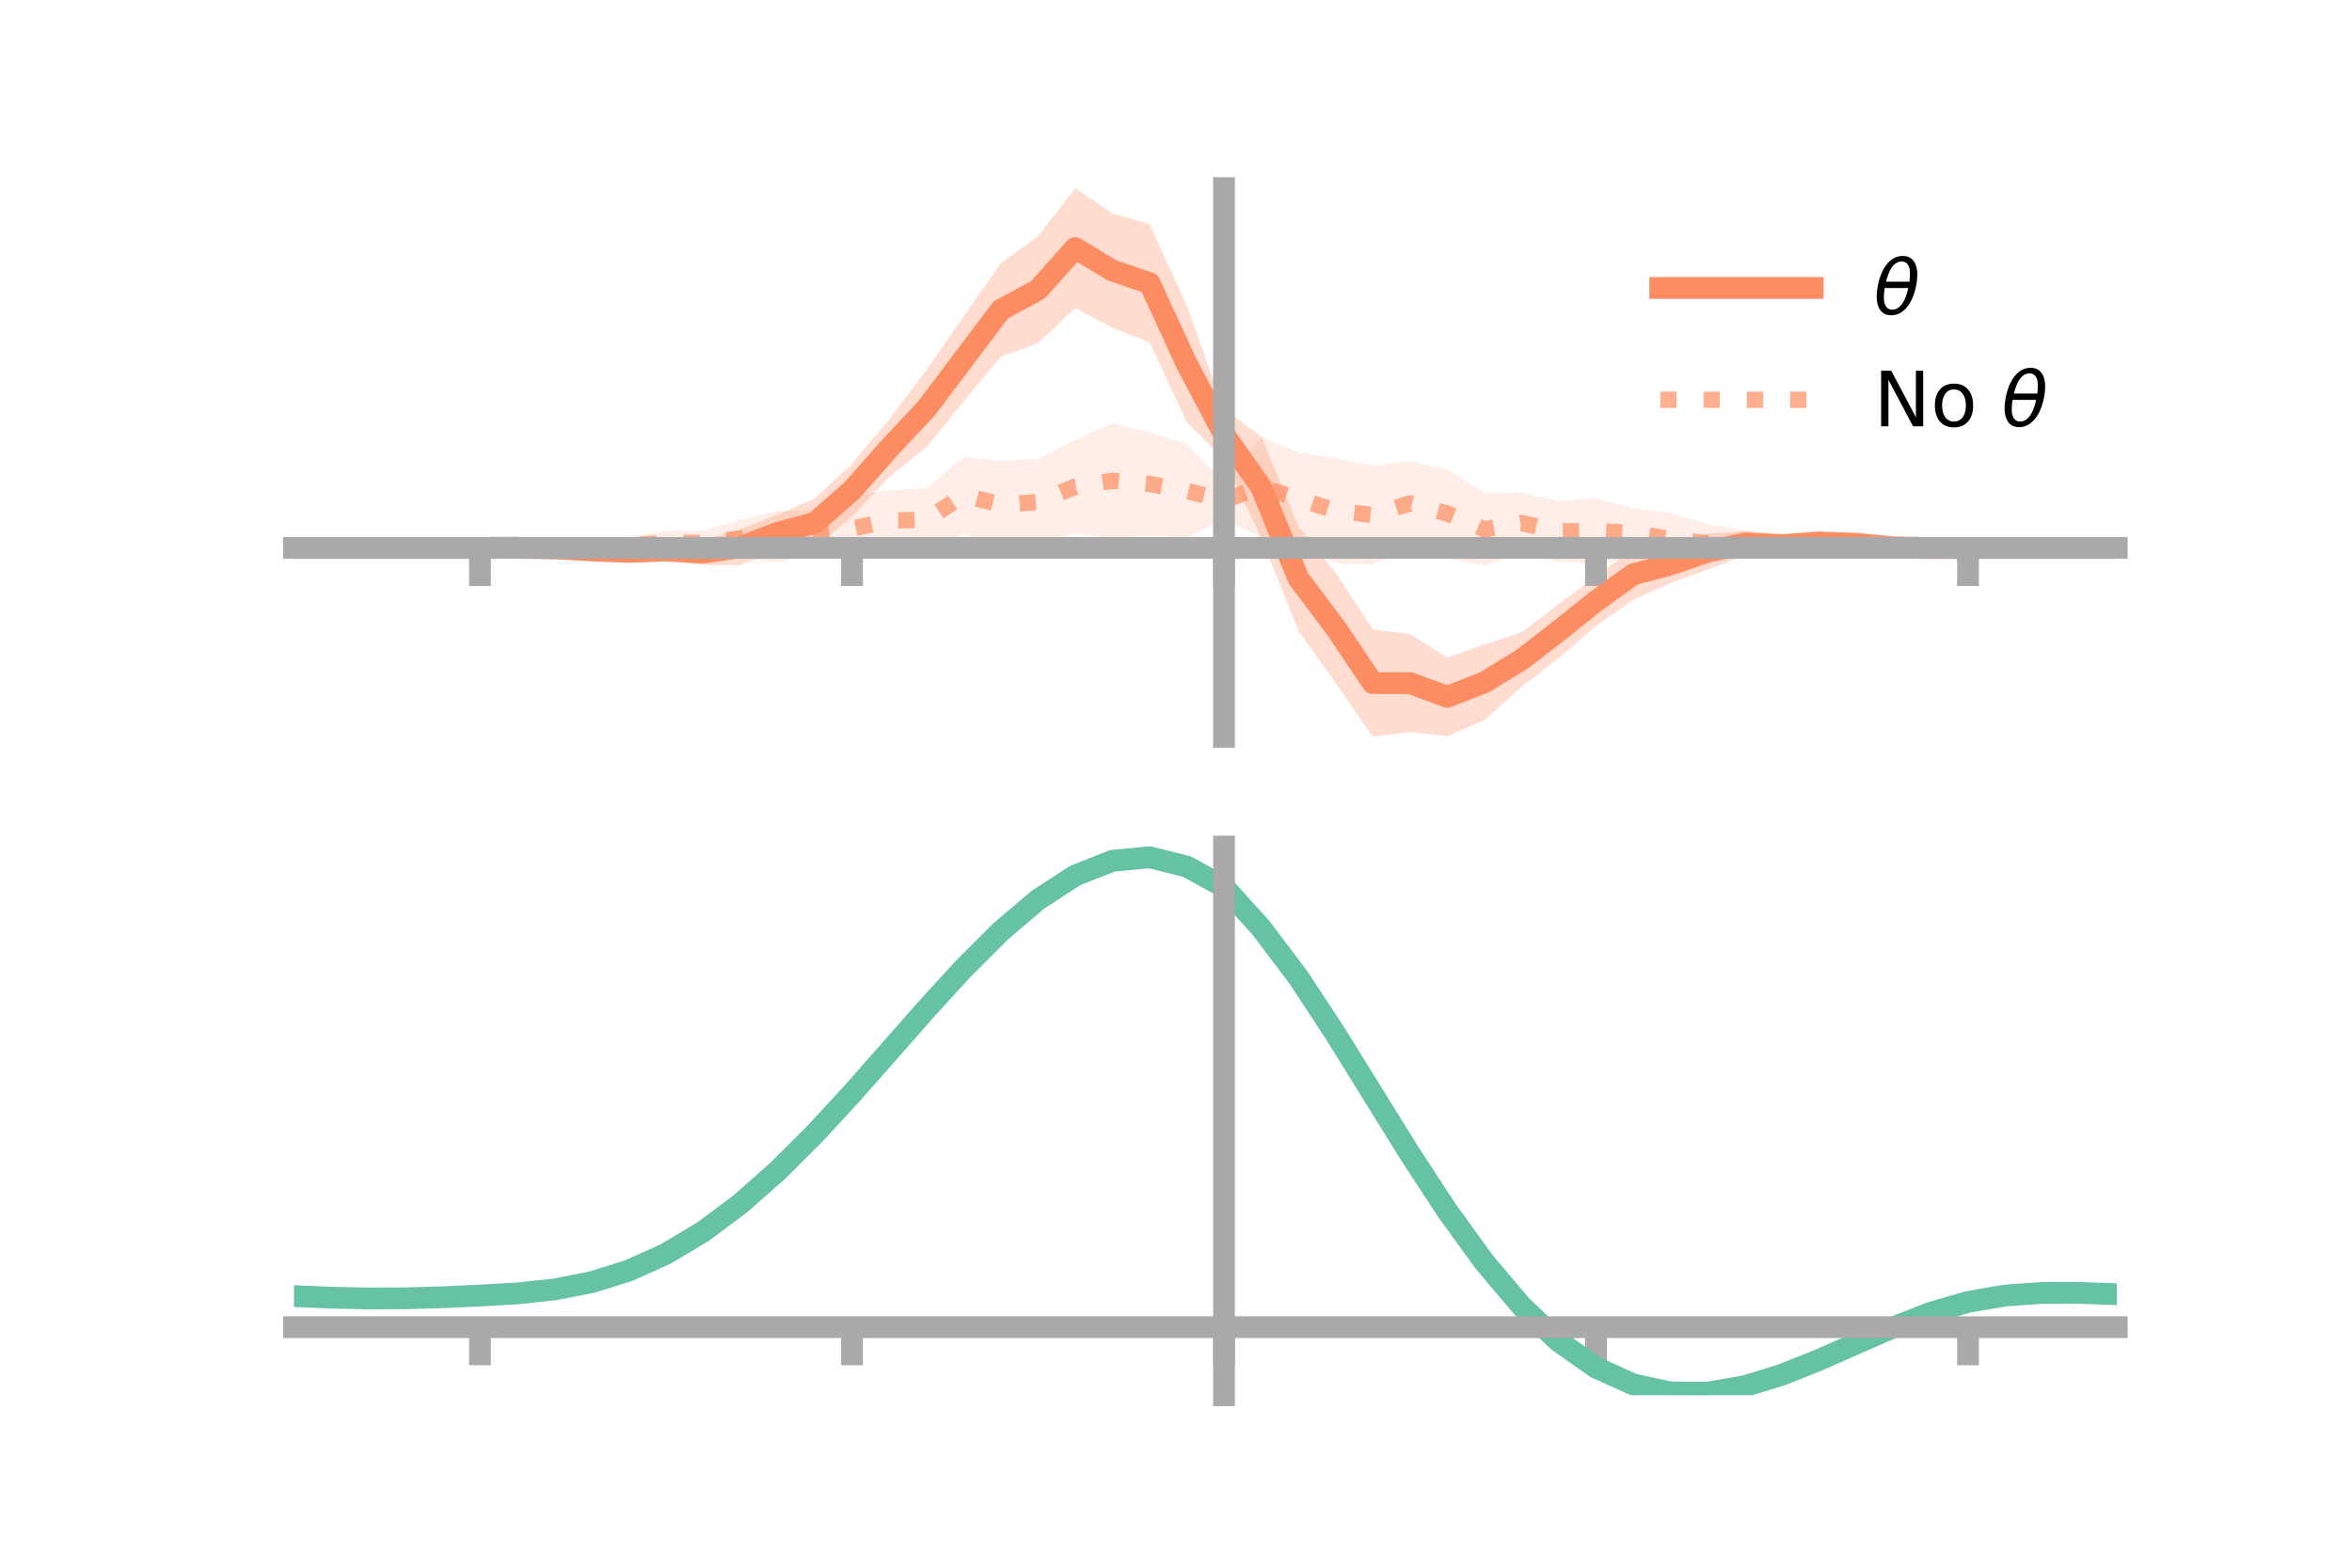<?xml version="1.0" encoding="utf-8" standalone="no"?>
<!DOCTYPE svg PUBLIC "-//W3C//DTD SVG 1.1//EN"
  "http://www.w3.org/Graphics/SVG/1.1/DTD/svg11.dtd">
<!-- Created with matplotlib (https://matplotlib.org/) -->
<svg height="144pt" version="1.1" viewBox="0 0 216 144" width="216pt" xmlns="http://www.w3.org/2000/svg" xmlns:xlink="http://www.w3.org/1999/xlink">
 <defs>
  <style type="text/css">*{stroke-linecap:butt;stroke-linejoin:round;}</style>
 </defs>
 <g id="figure_1">
  <g id="patch_1">
   <path d="M 0 144 
L 216 144 
L 216 0 
L 0 0 
z
" style="fill:none;"/>
  </g>
  <g id="axes_1">
   <g id="patch_2">
    <path d="M 27 67.68 
L 194.4 67.68 
L 194.4 17.28 
L 27 17.28 
z
" style="fill:none;"/>
   </g>
   <g id="PolyCollection_1">
    <path clip-path="url(#p43cf20148a)" d="M 27 50.329 
L 27 50.329 
L 30.416 50.329 
L 33.833 50.329 
L 37.249 50.329 
L 40.665 50.329 
L 44.082 50.329 
L 47.498 50.229 
L 50.914 50.153 
L 54.331 50.055 
L 57.747 50.039 
L 61.163 49.657 
L 64.58 49.622 
L 67.996 48.618 
L 71.412 47.267 
L 74.829 45.789 
L 78.245 42.601 
L 81.661 38.523 
L 85.078 33.978 
L 88.494 29.092 
L 91.91 24.187 
L 95.327 21.709 
L 98.743 17.28 
L 102.159 19.603 
L 105.576 20.578 
L 108.992 28.101 
L 112.408 37.609 
L 115.824 40.071 
L 119.241 48.33 
L 122.657 52.619 
L 126.073 57.809 
L 129.49 58.243 
L 132.906 60.397 
L 136.322 59.194 
L 139.739 58.08 
L 143.155 55.465 
L 146.571 52.94 
L 149.988 50.409 
L 153.404 50.126 
L 156.82 49.027 
L 160.237 48.805 
L 163.653 49.067 
L 167.069 49.078 
L 170.486 49.295 
L 173.902 50.016 
L 177.318 50.258 
L 180.735 50.328 
L 184.151 50.329 
L 187.567 50.329 
L 190.984 50.329 
L 194.4 50.329 
L 194.4 50.329 
L 194.4 50.329 
L 190.984 50.329 
L 187.567 50.329 
L 184.151 50.329 
L 180.735 50.33 
L 177.318 50.432 
L 173.902 50.539 
L 170.486 50.61 
L 167.069 50.576 
L 163.653 51.087 
L 160.237 51.034 
L 156.82 52.318 
L 153.404 53.572 
L 149.988 55.109 
L 146.571 57.488 
L 143.155 60.437 
L 139.739 63.098 
L 136.322 66.155 
L 132.906 67.621 
L 129.49 67.247 
L 126.073 67.68 
L 122.657 62.726 
L 119.241 57.932 
L 115.824 49.413 
L 112.408 42.19 
L 108.992 38.781 
L 105.576 31.445 
L 102.159 30.109 
L 98.743 28.295 
L 95.327 31.523 
L 91.91 32.745 
L 88.494 36.889 
L 85.078 41.071 
L 81.661 43.814 
L 78.245 47.467 
L 74.829 50.268 
L 71.412 50.633 
L 67.996 51.901 
L 64.58 51.909 
L 61.163 51.471 
L 57.747 51.358 
L 54.331 51.058 
L 50.914 50.585 
L 47.498 50.404 
L 44.082 50.329 
L 40.665 50.329 
L 37.249 50.329 
L 33.833 50.329 
L 30.416 50.329 
L 27 50.329 
z
" style="fill:#fc8d62;fill-opacity:0.3;"/>
   </g>
   <g id="PolyCollection_2">
    <path clip-path="url(#p43cf20148a)" d="M 27 50.329 
L 27 50.329 
L 30.416 50.329 
L 33.833 50.329 
L 37.249 50.329 
L 40.665 50.329 
L 44.082 50.329 
L 47.498 50.251 
L 50.914 50.041 
L 54.331 49.846 
L 57.747 49.338 
L 61.163 48.765 
L 64.58 48.719 
L 67.996 47.729 
L 71.412 46.937 
L 74.829 46.879 
L 78.245 45.557 
L 81.661 45.038 
L 85.078 44.843 
L 88.494 41.976 
L 91.91 42.319 
L 95.327 42.157 
L 98.743 40.397 
L 102.159 38.889 
L 105.576 39.707 
L 108.992 40.805 
L 112.408 44.245 
L 115.824 40.15 
L 119.241 41.53 
L 122.657 42.113 
L 126.073 42.755 
L 129.49 42.363 
L 132.906 43.094 
L 136.322 45.281 
L 139.739 45.249 
L 143.155 46.038 
L 146.571 45.747 
L 149.988 46.699 
L 153.404 47.124 
L 156.82 48.165 
L 160.237 48.695 
L 163.653 49.34 
L 167.069 49.537 
L 170.486 49.875 
L 173.902 50.017 
L 177.318 50.253 
L 180.735 50.329 
L 184.151 50.329 
L 187.567 50.329 
L 190.984 50.329 
L 194.4 50.329 
L 194.4 50.329 
L 194.4 50.329 
L 190.984 50.329 
L 187.567 50.329 
L 184.151 50.329 
L 180.735 50.329 
L 177.318 50.432 
L 173.902 50.626 
L 170.486 50.753 
L 167.069 51.075 
L 163.653 51.341 
L 160.237 51.143 
L 156.82 51.65 
L 153.404 51.904 
L 149.988 51.212 
L 146.571 51.828 
L 143.155 51.579 
L 139.739 50.84 
L 136.322 51.962 
L 132.906 51.25 
L 129.49 50.112 
L 126.073 51.856 
L 122.657 51.727 
L 119.241 50.091 
L 115.824 49.356 
L 112.408 47.66 
L 108.992 49.386 
L 105.576 49.2 
L 102.159 49.439 
L 98.743 49.003 
L 95.327 50.086 
L 91.91 50.379 
L 88.494 49.004 
L 85.078 50.637 
L 81.661 50.596 
L 78.245 51.577 
L 74.829 50.883 
L 71.412 51.647 
L 67.996 51.199 
L 64.58 51.042 
L 61.163 50.963 
L 57.747 50.844 
L 54.331 50.648 
L 50.914 50.56 
L 47.498 50.379 
L 44.082 50.329 
L 40.665 50.329 
L 37.249 50.329 
L 33.833 50.329 
L 30.416 50.329 
L 27 50.329 
z
" style="fill:#fc8d62;fill-opacity:0.15;"/>
   </g>
   <g id="matplotlib.axis_1">
    <g id="xtick_1">
     <g id="line2d_1">
      <defs>
       <path d="M 0 0 
L 0 3.5 
" id="m9c64b99f51" style="stroke:#a9a9a9;stroke-width:2;"/>
      </defs>
      <g>
       <use style="fill:#a9a9a9;stroke:#a9a9a9;stroke-width:2;" x="44.082" xlink:href="#m9c64b99f51" y="50.329"/>
      </g>
     </g>
    </g>
    <g id="xtick_2">
     <g id="line2d_2">
      <g>
       <use style="fill:#a9a9a9;stroke:#a9a9a9;stroke-width:2;" x="78.245" xlink:href="#m9c64b99f51" y="50.329"/>
      </g>
     </g>
    </g>
    <g id="xtick_3">
     <g id="line2d_3">
      <g>
       <use style="fill:#a9a9a9;stroke:#a9a9a9;stroke-width:2;" x="112.408" xlink:href="#m9c64b99f51" y="50.329"/>
      </g>
     </g>
    </g>
    <g id="xtick_4">
     <g id="line2d_4">
      <g>
       <use style="fill:#a9a9a9;stroke:#a9a9a9;stroke-width:2;" x="146.571" xlink:href="#m9c64b99f51" y="50.329"/>
      </g>
     </g>
    </g>
    <g id="xtick_5">
     <g id="line2d_5">
      <g>
       <use style="fill:#a9a9a9;stroke:#a9a9a9;stroke-width:2;" x="180.735" xlink:href="#m9c64b99f51" y="50.329"/>
      </g>
     </g>
    </g>
   </g>
   <g id="matplotlib.axis_2"/>
   <g id="line2d_6">
    <path clip-path="url(#p43cf20148a)" d="M 27 50.329 
L 30.416 50.329 
L 33.833 50.329 
L 37.249 50.329 
L 40.665 50.329 
L 44.082 50.329 
L 47.498 50.317 
L 50.914 50.369 
L 54.331 50.557 
L 57.747 50.698 
L 61.163 50.564 
L 64.58 50.765 
L 67.996 50.26 
L 71.412 48.95 
L 74.829 48.029 
L 78.245 45.034 
L 81.661 41.169 
L 85.078 37.525 
L 88.494 32.991 
L 91.91 28.466 
L 95.327 26.616 
L 98.743 22.788 
L 102.159 24.856 
L 105.576 26.012 
L 108.992 33.441 
L 112.408 39.899 
L 115.824 44.742 
L 119.241 53.131 
L 122.657 57.673 
L 126.073 62.745 
L 129.49 62.745 
L 132.906 64.009 
L 136.322 62.675 
L 139.739 60.589 
L 143.155 57.951 
L 146.571 55.214 
L 149.988 52.759 
L 153.404 51.849 
L 156.82 50.673 
L 160.237 49.919 
L 163.653 50.077 
L 167.069 49.827 
L 170.486 49.952 
L 173.902 50.277 
L 177.318 50.345 
L 180.735 50.329 
L 184.151 50.329 
L 187.567 50.329 
L 190.984 50.329 
L 194.4 50.329 
" style="fill:none;stroke:#fc8d62;stroke-linecap:square;stroke-width:2;"/>
   </g>
   <g id="line2d_7">
    <path clip-path="url(#p43cf20148a)" d="M 27 50.329 
L 30.416 50.329 
L 33.833 50.329 
L 37.249 50.329 
L 40.665 50.329 
L 44.082 50.329 
L 47.498 50.315 
L 50.914 50.3 
L 54.331 50.247 
L 57.747 50.091 
L 61.163 49.864 
L 64.58 49.881 
L 67.996 49.464 
L 71.412 49.292 
L 74.829 48.881 
L 78.245 48.567 
L 81.661 47.817 
L 85.078 47.74 
L 88.494 45.49 
L 91.91 46.349 
L 95.327 46.122 
L 98.743 44.7 
L 102.159 44.164 
L 105.576 44.454 
L 108.992 45.096 
L 112.408 45.953 
L 115.824 44.753 
L 119.241 45.81 
L 122.657 46.92 
L 126.073 47.305 
L 129.49 46.238 
L 132.906 47.172 
L 136.322 48.621 
L 139.739 48.045 
L 143.155 48.808 
L 146.571 48.788 
L 149.988 48.956 
L 153.404 49.514 
L 156.82 49.908 
L 160.237 49.919 
L 163.653 50.341 
L 167.069 50.306 
L 170.486 50.314 
L 173.902 50.322 
L 177.318 50.342 
L 180.735 50.329 
L 184.151 50.329 
L 187.567 50.329 
L 190.984 50.329 
L 194.4 50.329 
" style="fill:none;stroke:#fc8d62;stroke-dasharray:1.5,2.475;stroke-dashoffset:0;stroke-opacity:0.7;stroke-width:1.5;"/>
   </g>
   <g id="patch_3">
    <path d="M 112.408 67.68 
L 112.408 17.28 
" style="fill:none;stroke:#a9a9a9;stroke-linecap:square;stroke-linejoin:miter;stroke-width:2;"/>
   </g>
   <g id="patch_4">
    <path d="M 194.4 67.68 
L 194.4 17.28 
" style="fill:none;"/>
   </g>
   <g id="patch_5">
    <path d="M 27 50.329 
L 194.4 50.329 
" style="fill:none;stroke:#a9a9a9;stroke-linecap:square;stroke-linejoin:miter;stroke-width:2;"/>
   </g>
   <g id="patch_6">
    <path d="M 27 17.28 
L 194.4 17.28 
" style="fill:none;"/>
   </g>
   <g id="legend_1">
    <g id="line2d_8">
     <path d="M 152.47 26.449 
L 166.47 26.449 
" style="fill:none;stroke:#fc8d62;stroke-linecap:square;stroke-width:2;"/>
    </g>
    <g id="line2d_9"/>
    <g id="text_1">
     <!-- $\theta$ -->
     <g transform="translate(172.07 28.899)scale(0.07 -0.07)">
      <defs>
       <path d="M 45.516 34.672 
L 14.453 34.672 
Q 12.359 20.062 14.5 13.875 
Q 17.188 6.25 24.469 6.25 
Q 31.781 6.25 37.359 13.922 
Q 42.234 20.656 45.516 34.672 
z
M 47.016 42.969 
Q 48.344 56.844 46.625 61.719 
Q 43.953 69.438 36.766 69.438 
Q 29.297 69.438 23.828 61.812 
Q 19.531 55.672 16.156 42.969 
z
M 38.188 76.766 
Q 49.906 76.766 54.594 66.406 
Q 59.281 56.109 55.719 37.844 
Q 52.203 19.625 43.453 9.281 
Q 34.766 -1.125 23.047 -1.125 
Q 11.281 -1.125 6.641 9.281 
Q 2 19.625 5.516 37.844 
Q 9.078 56.109 17.719 66.406 
Q 26.422 76.766 38.188 76.766 
z
" id="DejaVuSans-Oblique-952"/>
      </defs>
      <use transform="translate(0 0.234)" xlink:href="#DejaVuSans-Oblique-952"/>
     </g>
    </g>
    <g id="line2d_10">
     <path d="M 152.47 36.724 
L 166.47 36.724 
" style="fill:none;stroke:#fc8d62;stroke-dasharray:1.5,2.475;stroke-dashoffset:0;stroke-opacity:0.7;stroke-width:1.5;"/>
    </g>
    <g id="line2d_11"/>
    <g id="text_2">
     <!-- No $\theta$ -->
     <g transform="translate(172.07 39.174)scale(0.07 -0.07)">
      <defs>
       <path d="M 9.812 72.906 
L 23.094 72.906 
L 55.422 11.922 
L 55.422 72.906 
L 64.984 72.906 
L 64.984 0 
L 51.703 0 
L 19.391 60.984 
L 19.391 0 
L 9.812 0 
z
" id="DejaVuSans-78"/>
       <path d="M 30.609 48.391 
Q 23.391 48.391 19.188 42.75 
Q 14.984 37.109 14.984 27.297 
Q 14.984 17.484 19.156 11.844 
Q 23.344 6.203 30.609 6.203 
Q 37.797 6.203 41.984 11.859 
Q 46.188 17.531 46.188 27.297 
Q 46.188 37.016 41.984 42.703 
Q 37.797 48.391 30.609 48.391 
z
M 30.609 56 
Q 42.328 56 49.016 48.375 
Q 55.719 40.766 55.719 27.297 
Q 55.719 13.875 49.016 6.219 
Q 42.328 -1.422 30.609 -1.422 
Q 18.844 -1.422 12.172 6.219 
Q 5.516 13.875 5.516 27.297 
Q 5.516 40.766 12.172 48.375 
Q 18.844 56 30.609 56 
z
" id="DejaVuSans-111"/>
       <path id="DejaVuSans-32"/>
      </defs>
      <use transform="translate(0 0.234)" xlink:href="#DejaVuSans-78"/>
      <use transform="translate(74.805 0.234)" xlink:href="#DejaVuSans-111"/>
      <use transform="translate(135.986 0.234)" xlink:href="#DejaVuSans-32"/>
      <use transform="translate(167.773 0.234)" xlink:href="#DejaVuSans-Oblique-952"/>
     </g>
    </g>
   </g>
  </g>
  <g id="axes_2">
   <g id="patch_7">
    <path d="M 27 128.16 
L 194.4 128.16 
L 194.4 77.76 
L 27 77.76 
z
" style="fill:none;"/>
   </g>
   <g id="PolyCollection_3">
    <path clip-path="url(#p51badc133e)" d="M 27 119.101 
L 27 119.004 
L 30.416 119.157 
L 33.833 119.233 
L 37.249 119.211 
L 40.665 119.099 
L 44.082 118.931 
L 47.498 118.721 
L 50.914 118.346 
L 54.331 117.668 
L 57.747 116.579 
L 61.163 115.008 
L 64.58 112.917 
L 67.996 110.309 
L 71.412 107.223 
L 74.829 103.731 
L 78.245 99.938 
L 81.661 95.977 
L 85.078 92.001 
L 88.494 88.179 
L 91.91 84.692 
L 95.327 81.727 
L 98.743 79.467 
L 102.159 78.09 
L 105.576 77.76 
L 108.992 78.628 
L 112.408 80.542 
L 115.824 84.377 
L 119.241 88.987 
L 122.657 94.276 
L 126.073 99.887 
L 129.49 105.494 
L 132.906 110.815 
L 136.322 115.616 
L 139.739 119.72 
L 143.155 123.004 
L 146.571 125.411 
L 149.988 126.948 
L 153.404 127.674 
L 156.82 127.682 
L 160.237 127.095 
L 163.653 126.055 
L 167.069 124.715 
L 170.486 123.235 
L 173.902 121.772 
L 177.318 120.479 
L 180.735 119.496 
L 184.151 118.921 
L 187.567 118.687 
L 190.984 118.689 
L 194.4 118.824 
L 194.4 118.942 
L 194.4 118.942 
L 190.984 118.825 
L 187.567 118.837 
L 184.151 119.082 
L 180.735 119.675 
L 177.318 120.693 
L 173.902 122.041 
L 170.486 123.568 
L 167.069 125.109 
L 163.653 126.497 
L 160.237 127.567 
L 156.82 128.16 
L 153.404 128.137 
L 149.988 127.386 
L 146.571 125.831 
L 143.155 123.444 
L 139.739 120.24 
L 136.322 116.271 
L 132.906 111.642 
L 129.49 106.515 
L 126.073 101.107 
L 122.657 95.69 
L 119.241 90.578 
L 115.824 86.12 
L 112.408 82.404 
L 108.992 80.567 
L 105.576 79.732 
L 102.159 80.052 
L 98.743 81.377 
L 95.327 83.547 
L 91.91 86.388 
L 88.494 89.723 
L 85.078 93.374 
L 81.661 97.17 
L 78.245 100.947 
L 74.829 104.562 
L 71.412 107.89 
L 67.996 110.836 
L 64.58 113.329 
L 61.163 115.333 
L 57.747 116.844 
L 54.331 117.892 
L 50.914 118.542 
L 47.498 118.892 
L 44.082 119.077 
L 40.665 119.217 
L 37.249 119.304 
L 33.833 119.311 
L 30.416 119.238 
L 27 119.101 
z
" style="fill:#66c2a5;fill-opacity:0.3;"/>
   </g>
   <g id="matplotlib.axis_3">
    <g id="xtick_6">
     <g id="line2d_12">
      <g>
       <use style="fill:#a9a9a9;stroke:#a9a9a9;stroke-width:2;" x="44.082" xlink:href="#m9c64b99f51" y="121.906"/>
      </g>
     </g>
    </g>
    <g id="xtick_7">
     <g id="line2d_13">
      <g>
       <use style="fill:#a9a9a9;stroke:#a9a9a9;stroke-width:2;" x="78.245" xlink:href="#m9c64b99f51" y="121.906"/>
      </g>
     </g>
    </g>
    <g id="xtick_8">
     <g id="line2d_14">
      <g>
       <use style="fill:#a9a9a9;stroke:#a9a9a9;stroke-width:2;" x="112.408" xlink:href="#m9c64b99f51" y="121.906"/>
      </g>
     </g>
    </g>
    <g id="xtick_9">
     <g id="line2d_15">
      <g>
       <use style="fill:#a9a9a9;stroke:#a9a9a9;stroke-width:2;" x="146.571" xlink:href="#m9c64b99f51" y="121.906"/>
      </g>
     </g>
    </g>
    <g id="xtick_10">
     <g id="line2d_16">
      <g>
       <use style="fill:#a9a9a9;stroke:#a9a9a9;stroke-width:2;" x="180.735" xlink:href="#m9c64b99f51" y="121.906"/>
      </g>
     </g>
    </g>
   </g>
   <g id="matplotlib.axis_4"/>
   <g id="line2d_17">
    <path clip-path="url(#p51badc133e)" d="M 27 119.052 
L 30.416 119.197 
L 33.833 119.272 
L 37.249 119.257 
L 40.665 119.158 
L 44.082 119.004 
L 47.498 118.807 
L 50.914 118.444 
L 54.331 117.78 
L 57.747 116.712 
L 61.163 115.17 
L 64.58 113.123 
L 67.996 110.572 
L 71.412 107.556 
L 74.829 104.146 
L 78.245 100.443 
L 81.661 96.573 
L 85.078 92.687 
L 88.494 88.951 
L 91.91 85.54 
L 95.327 82.637 
L 98.743 80.422 
L 102.159 79.071 
L 105.576 78.746 
L 108.992 79.597 
L 112.408 81.473 
L 115.824 85.249 
L 119.241 89.782 
L 122.657 94.983 
L 126.073 100.497 
L 129.49 106.004 
L 132.906 111.228 
L 136.322 115.943 
L 139.739 119.98 
L 143.155 123.224 
L 146.571 125.621 
L 149.988 127.167 
L 153.404 127.905 
L 156.82 127.921 
L 160.237 127.331 
L 163.653 126.276 
L 167.069 124.912 
L 170.486 123.401 
L 173.902 121.907 
L 177.318 120.586 
L 180.735 119.586 
L 184.151 119.002 
L 187.567 118.762 
L 190.984 118.757 
L 194.4 118.883 
" style="fill:none;stroke:#66c2a5;stroke-linecap:square;stroke-width:2;"/>
   </g>
   <g id="patch_8">
    <path d="M 112.408 128.16 
L 112.408 77.76 
" style="fill:none;stroke:#a9a9a9;stroke-linecap:square;stroke-linejoin:miter;stroke-width:2;"/>
   </g>
   <g id="patch_9">
    <path d="M 194.4 128.16 
L 194.4 77.76 
" style="fill:none;"/>
   </g>
   <g id="patch_10">
    <path d="M 27 121.906 
L 194.4 121.906 
" style="fill:none;stroke:#a9a9a9;stroke-linecap:square;stroke-linejoin:miter;stroke-width:2;"/>
   </g>
   <g id="patch_11">
    <path d="M 27 77.76 
L 194.4 77.76 
" style="fill:none;"/>
   </g>
  </g>
 </g>
 <defs>
  <clipPath id="p43cf20148a">
   <rect height="50.4" width="167.4" x="27" y="17.28"/>
  </clipPath>
  <clipPath id="p51badc133e">
   <rect height="50.4" width="167.4" x="27" y="77.76"/>
  </clipPath>
 </defs>
</svg>
